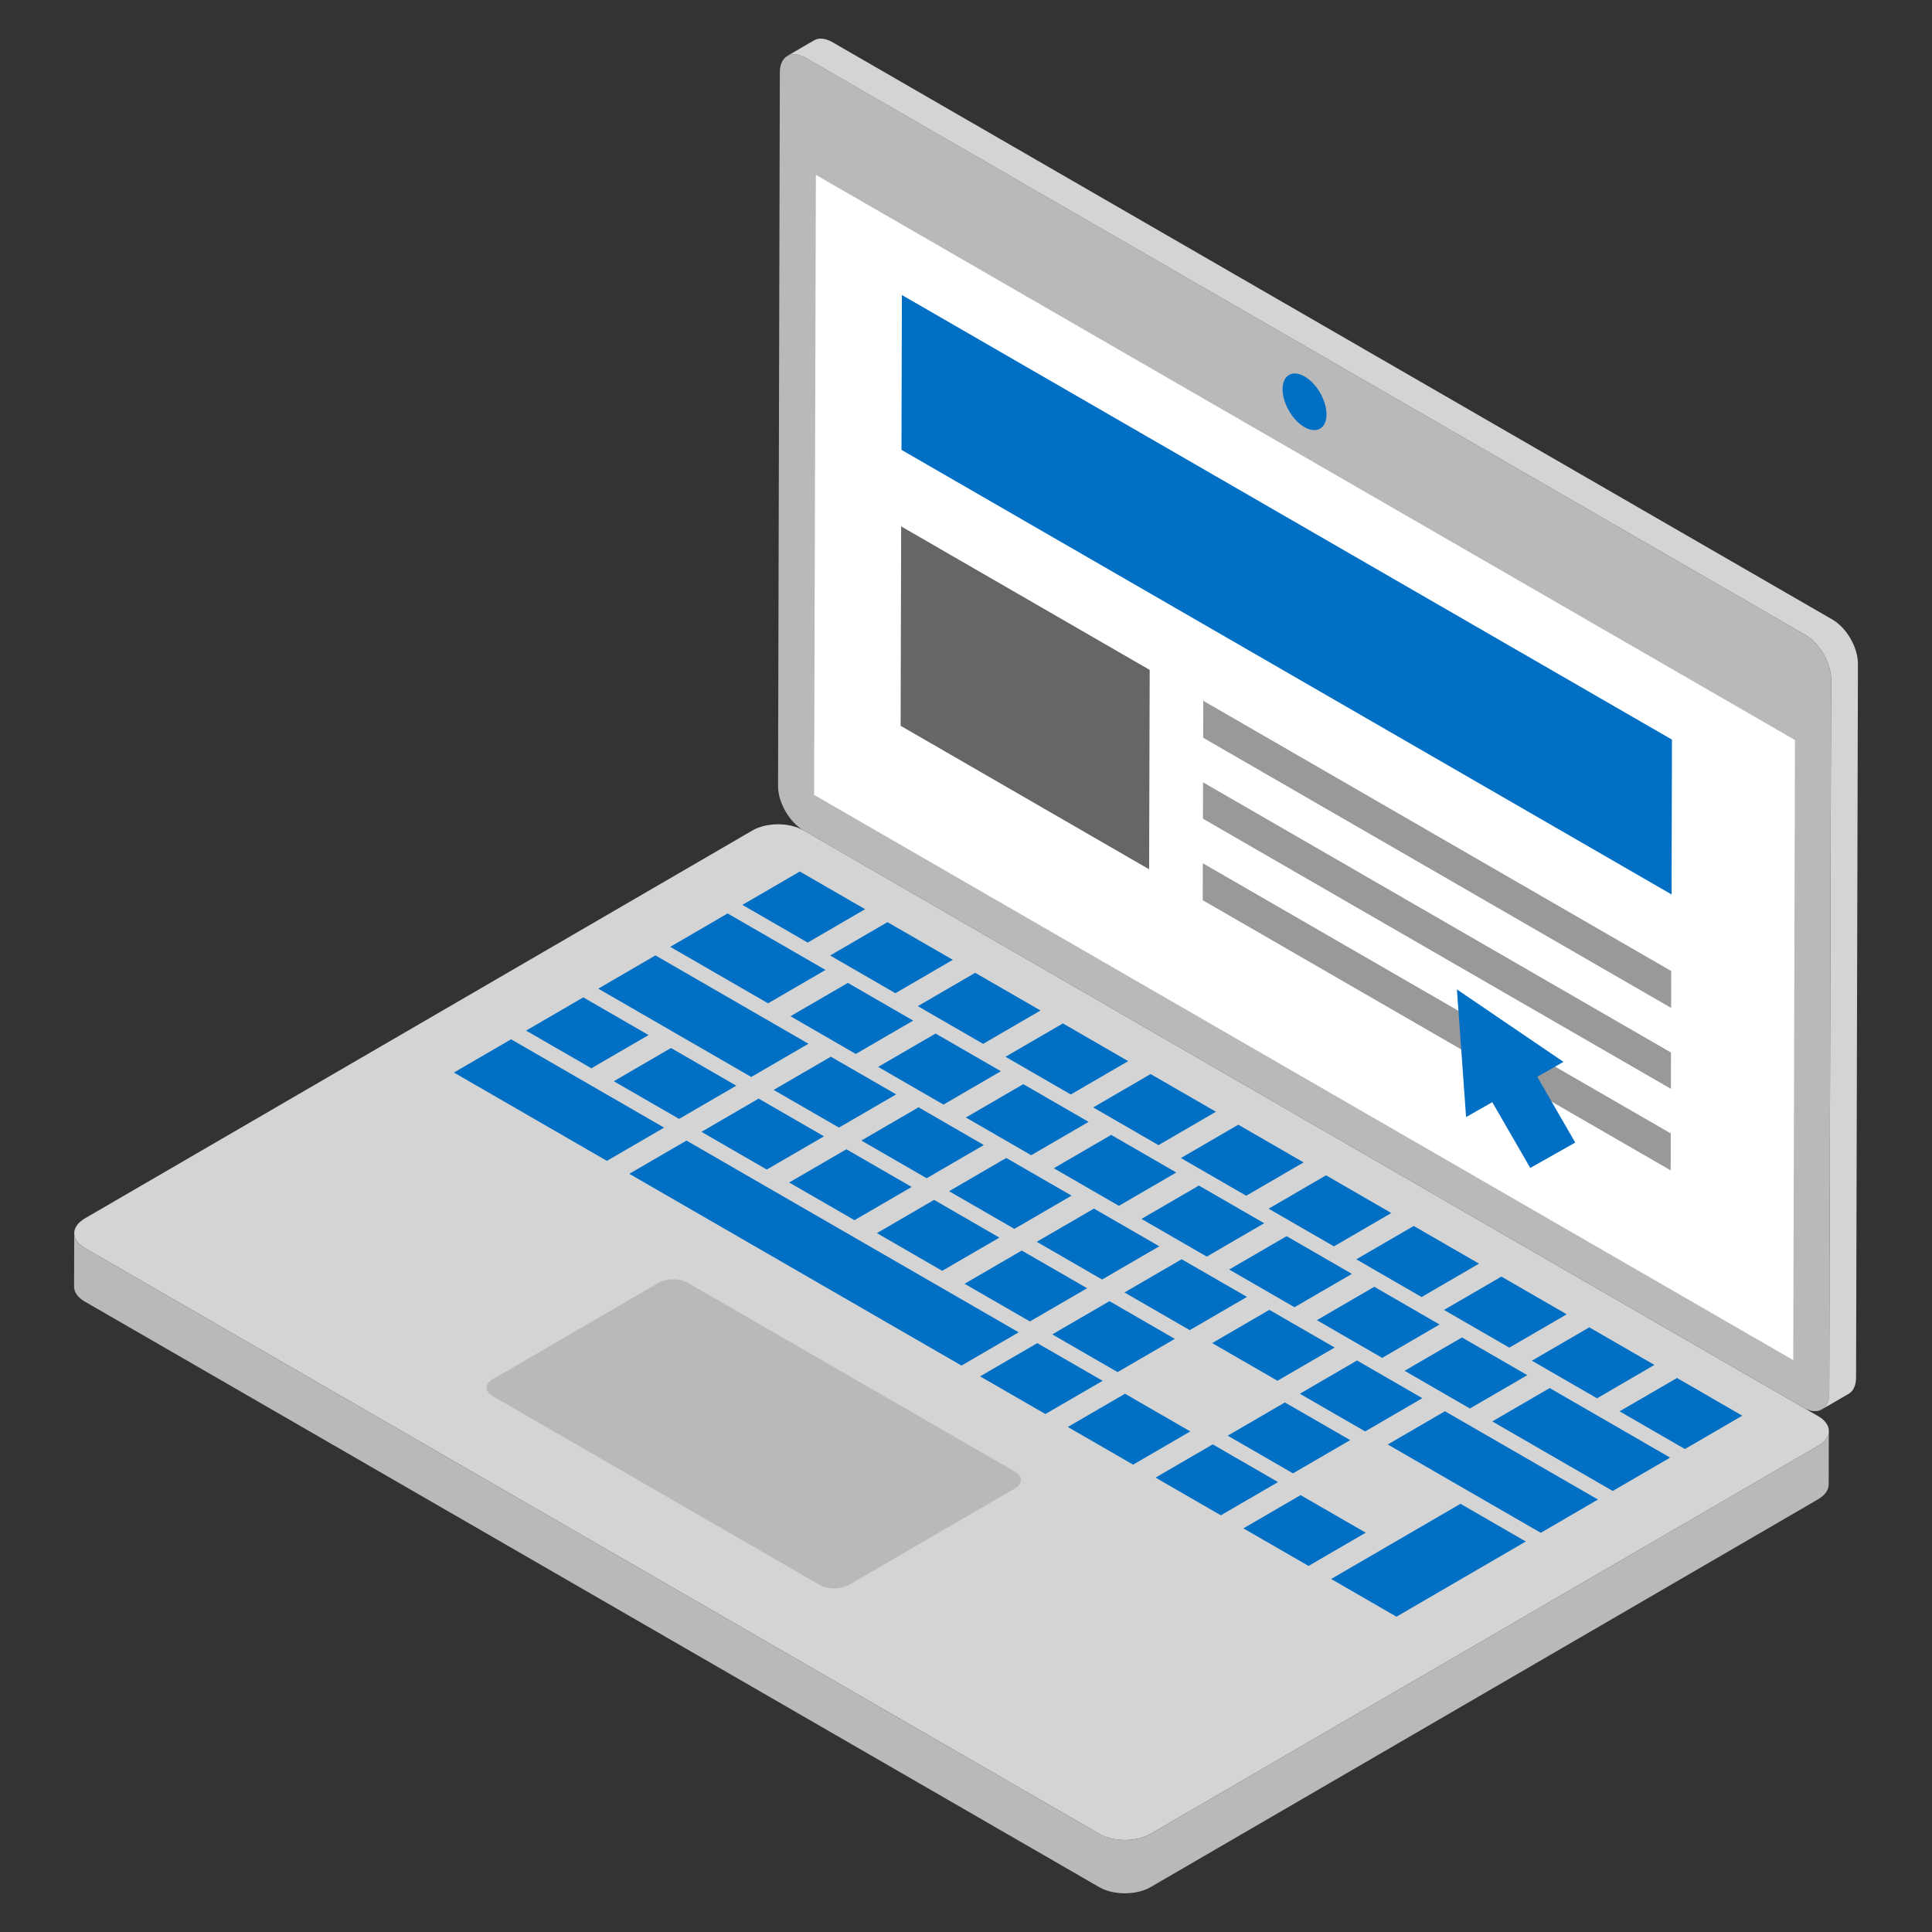 <svg 
  xmlns="http://www.w3.org/2000/svg" 
  viewBox="0 0 50 50" 
  xml:space="preserve" 
  enable-background="new 0 0 50 50"
>
  <rect x="0" y="0" width="50" height="50" fill="#333333" stroke="none"/>
  <path d="M47.058 37.416 29.777 47.459c-.367.213-.957.213-1.323.003L2.195 32.3c-.366-.21-.366-.553 0-.767L19.477 21.49c.363-.21.953-.21 1.319 0l26.259 15.16c.366.213.37.556.003.766z" fill="#d4d4d4"></path>
  <path d="M26.265 38.085c.208.12.207.316 0 .436l-4.296 2.497a.832.832 0 0 1-.754.001l-8.465-4.888c-.208-.12-.207-.316 0-.436l4.296-2.497a.832.832 0 0 1 .753 0l8.466 4.887z" fill="#b9b9b9"></path>
  <path d="m47.33 37.036-.004 1.384c0 .135-.092.274-.271.38L29.773 48.841c-.366.21-.956.21-1.322 0L2.192 33.683c-.183-.105-.275-.244-.275-.386l.004-1.38c0 .139.091.278.274.383l26.259 15.162c.366.21.956.21 1.323-.003l17.28-10.043c.184-.105.272-.24.272-.38zM46.727 16.434c.366.212.662.724.66 1.144l-.046 18.474c-.001.418-.299.59-.665.379l-25.88-14.94c-.366-.212-.662-.726-.66-1.144l.046-18.474c.002-.42.3-.59.665-.38l25.88 14.941z" fill="#b9b9b9"></path>
  <path d="M33.762 9.743c.317.183.569.623.568.984-.001.36-.254.509-.572.326-.314-.182-.566-.622-.565-.982.001-.361.255-.51.569-.328z" fill="#006fc4"></path>
  <path d="m48.083 17.175-.048 18.474c0 .207-.074.356-.193.424l-.694.403c.118-.067.193-.217.193-.424l.048-18.473c0-.42-.295-.932-.662-1.146L20.847 1.494c-.183-.105-.35-.115-.471-.047l.694-.404c.118-.068.288-.058.471.047l25.88 14.943c.367.21.662.722.662 1.142z" fill="#d4d4d4"></path>
  <path d="M46.454 19.152 46.409 35.2l-25.34-14.628.046-16.047z" fill="#ffffff"></path>
  <path d="m43.251 25.13-.002.955-12.111-6.992.003-.956z" fill="#999999"></path>
  <g enable-background="new">
    <path d="m43.24 29.333-.003.956-12.111-6.992.003-.956zM43.245 27.239l-.002.94-12.111-6.991.003-.941z" fill="#999999"></path>
    <path d="m43.27 19.141-.01 4.007-19.93-11.506.011-4.007z" fill="#006fc4"></path>
  </g>
  <path d="m29.754 17.337-.015 5.16-6.431-3.714.014-5.16z" fill="#666666"></path>
  <path d="m37.705 25.606 2.757 1.875-.678.386.983 1.702-1.164.657-.983-1.702-.678.386zM30.002 32.254l-1.481.86-1.69-.976 1.48-.86zM28.134 33.339l-1.48.86-1.691-.975 1.48-.86z" fill="#006fc4"></path>
  <g enable-background="new">
    <path d="m22.389 23.53-1.486.864-1.69-.976 1.486-.863zM24.659 24.84l-1.486.864-1.69-.976 1.485-.863zM21.364 25.102l-1.486.864-2.533-1.462 1.486-.864zM26.928 26.151l-1.485.864-1.69-.976 1.485-.863zM23.633 26.413l-1.485.863-1.69-.976 1.485-.863zM16.785 26.787l-1.48.86-1.69-.975 1.48-.86zM20.923 27.012l-1.48.86-3.96-2.286 1.48-.86zM29.198 27.462l-1.486.863-1.69-.976 1.486-.863zM25.903 27.723l-1.486.864-1.69-.976 1.486-.863zM19.055 28.097l-1.48.86-1.69-.975 1.48-.86zM23.193 28.322l-1.481.86-1.69-.975 1.48-.86zM31.468 28.772l-1.486.864-1.69-.976 1.486-.864zM28.173 29.034l-1.486.863-1.69-.976 1.486-.863zM17.187 29.183l-1.48.86-3.96-2.286 1.48-.86zM21.325 29.408l-1.481.86-1.69-.976 1.48-.86zM25.462 29.633l-1.48.86-1.69-.976 1.48-.86zM33.737 30.083l-1.485.863-1.69-.976 1.485-.863zM30.442 30.344l-1.485.863-1.685-.973 1.485-.863zM23.594 30.718l-1.48.86-1.69-.975 1.48-.86zM27.732 30.943l-1.48.86-1.69-.975 1.48-.86zM25.864 32.029l-1.48.86-1.69-.976 1.48-.86zM26.363 34.48l-1.48.861-8.597-4.963 1.48-.86z" fill="#006fc4"></path>
  </g>
  <path d="m33.075 38.356-1.48.86-1.69-.976 1.48-.86zM30.805 37.045l-1.48.86-1.69-.975 1.48-.86zM28.536 35.735l-1.481.86-1.69-.975 1.48-.86zM30.404 34.65l-1.481.86-1.69-.976 1.48-.86zM32.271 33.564l-1.48.86-1.69-.975 1.48-.86zM34.987 32.968l-1.486.863-1.69-.976 1.486-.863zM36.007 31.393l-1.485.863-1.69-.975 1.485-.864zM42.816 35.324l-1.485.864-1.686-.973 1.486-.864zM43.223 37.723l-1.486.863-3.117-1.8 1.486-.863zM34.943 37.27l-1.48.86-1.69-.975 1.48-.86zM41.355 38.808l-1.48.861-3.96-2.286 1.48-.86zM36.81 36.185l-1.48.86-1.69-.975 1.48-.861zM39.526 35.589l-1.485.863-1.69-.976 1.485-.863zM40.547 34.014l-1.486.863-1.69-.976 1.485-.863zM34.541 34.874l-1.48.86-1.69-.975 1.48-.86zM37.256 34.278l-1.485.864-1.69-.976 1.485-.864zM38.277 32.703l-1.486.864-1.69-.976 1.486-.863zM45.09 36.638l-1.485.863-1.69-.976 1.486-.863zM32.717 31.657l-1.486.864-1.69-.976 1.486-.863zM35.345 39.666l-1.48.86-1.686-.972 1.48-.86zM39.487 39.894 36.14 41.84l-1.69-.976 3.348-1.946z" fill="#006fc4"></path>
</svg>